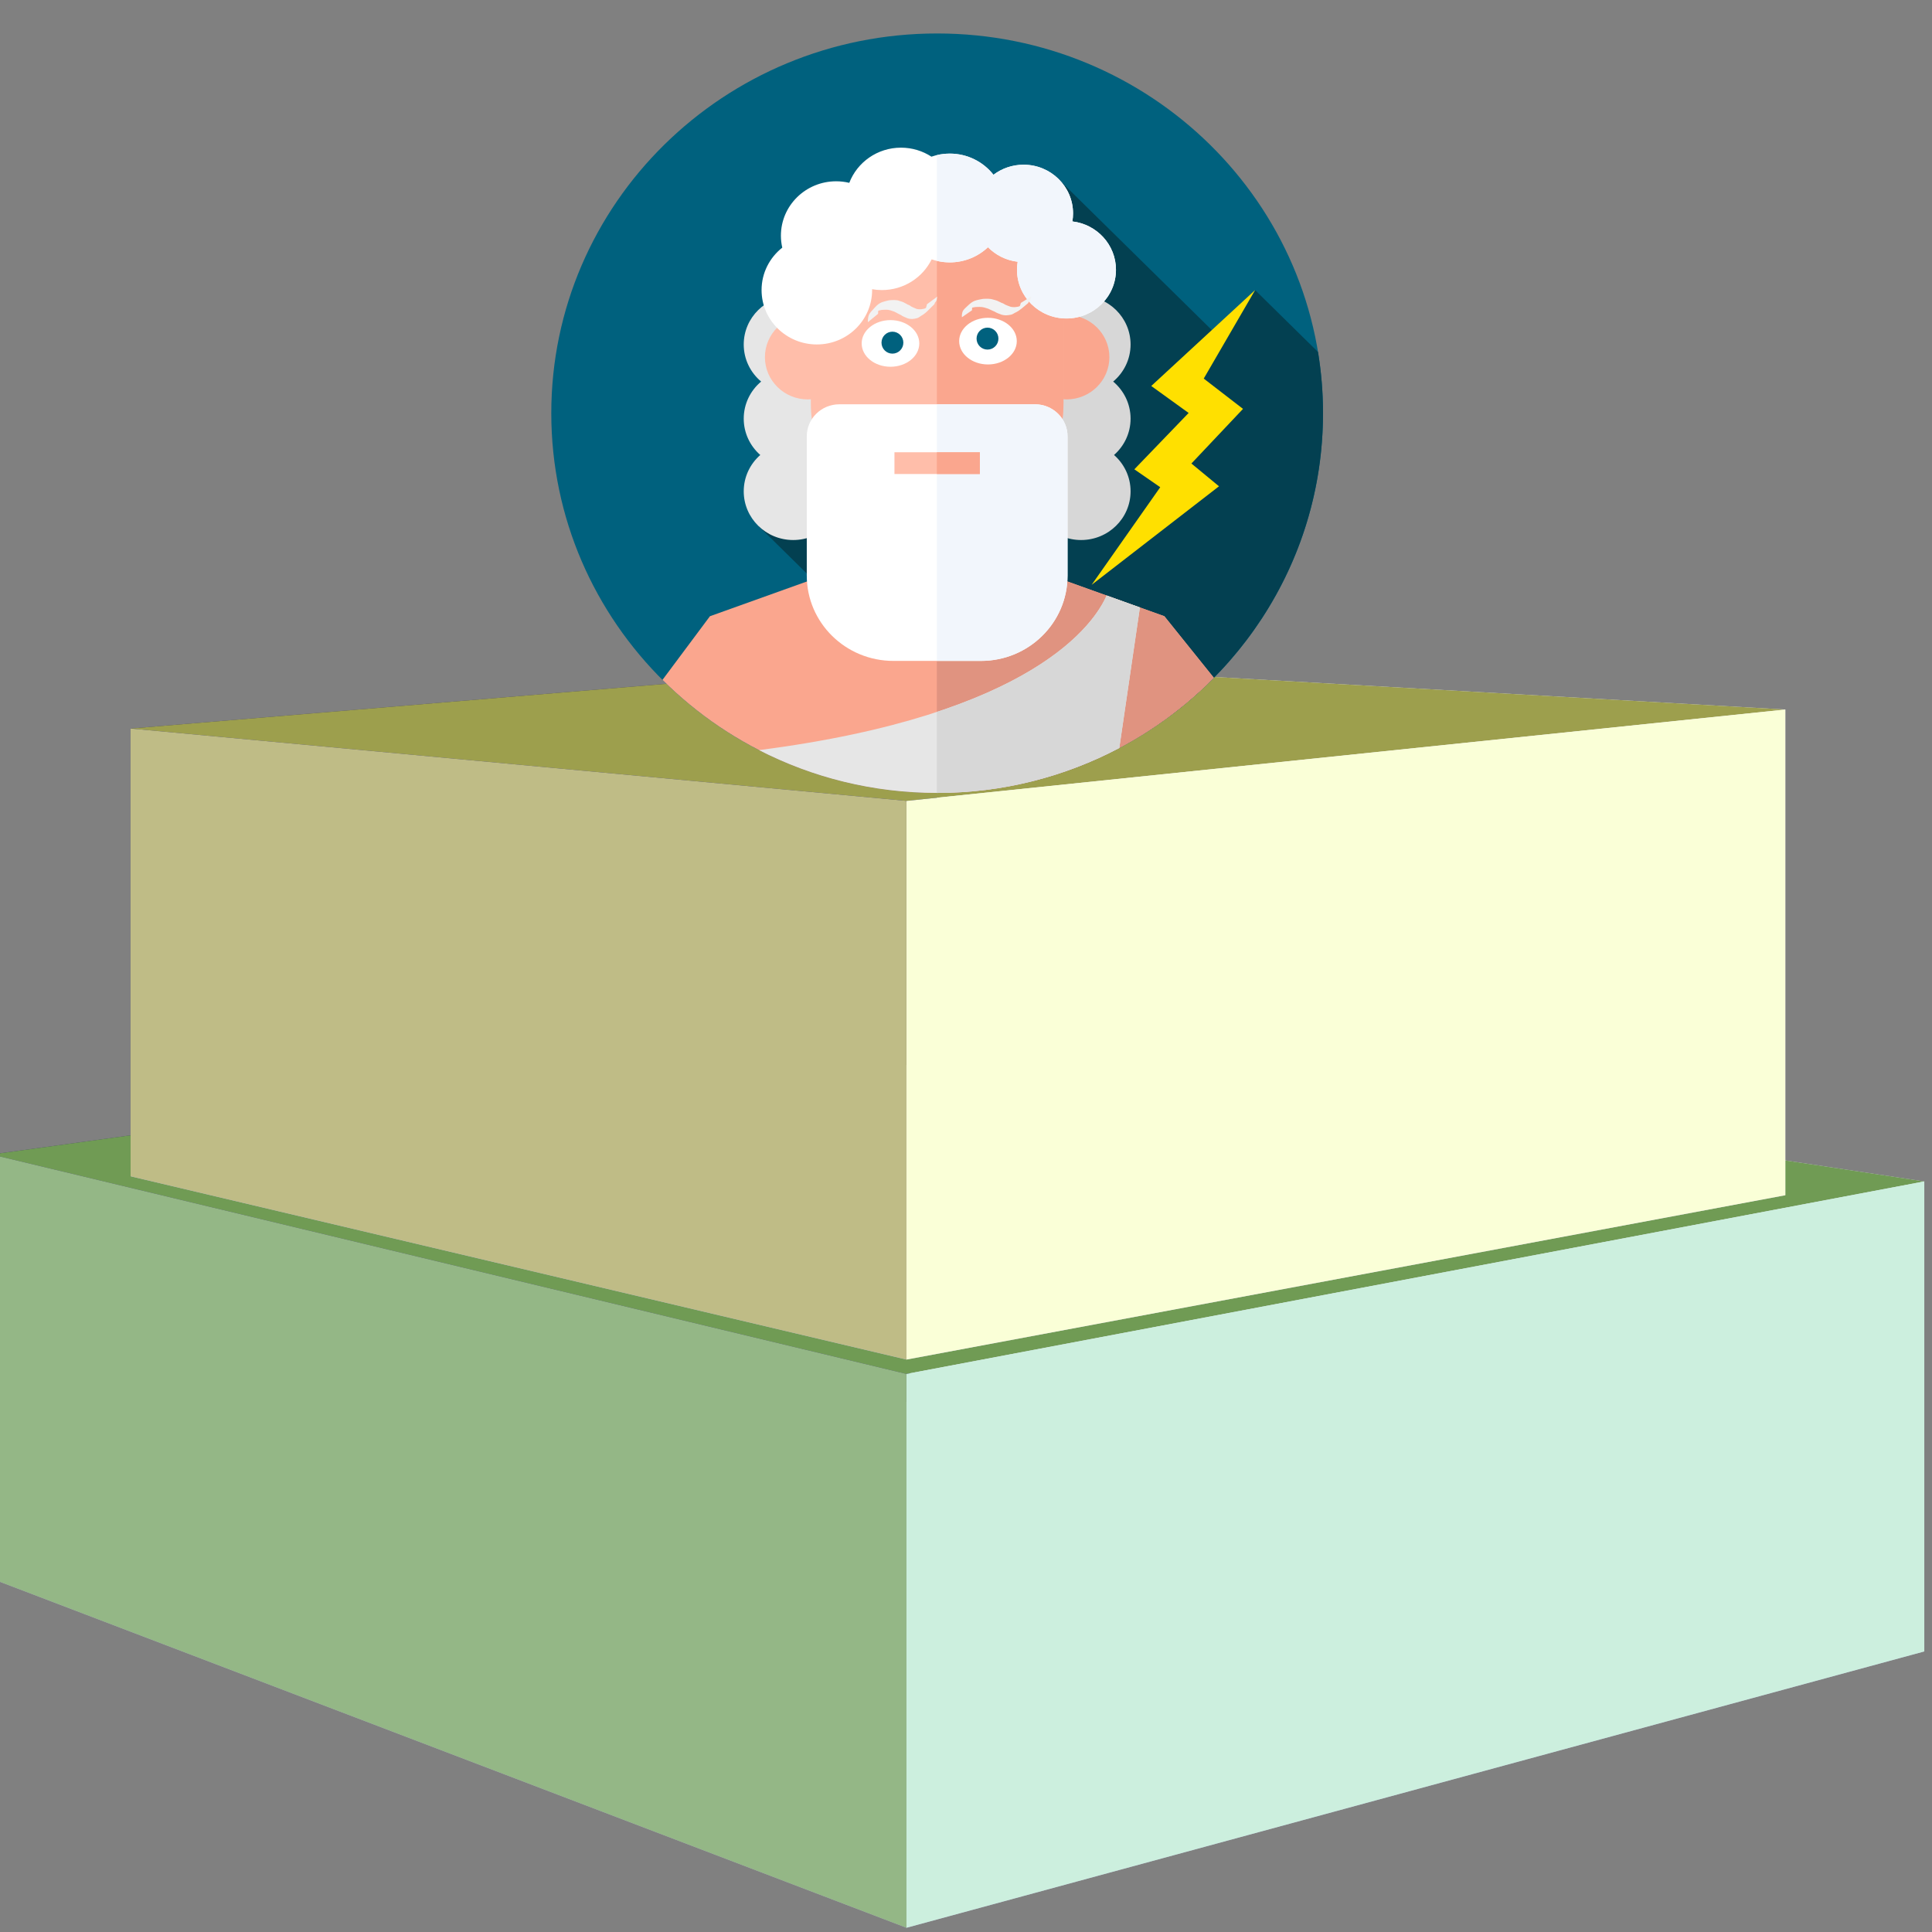 <?xml version="1.0" encoding="UTF-8" standalone="no"?>
<!-- Created with Inkscape (http://www.inkscape.org/) -->

<svg
   xmlns:dc="http://purl.org/dc/elements/1.1/"
   xmlns:cc="http://creativecommons.org/ns#"
   xmlns:rdf="http://www.w3.org/1999/02/22-rdf-syntax-ns#"
   xmlns:svg="http://www.w3.org/2000/svg"
   xmlns="http://www.w3.org/2000/svg"
   xmlns:sodipodi="http://sodipodi.sourceforge.net/DTD/sodipodi-0.dtd"
   xmlns:inkscape="http://www.inkscape.org/namespaces/inkscape"
   width="680"
   height="680"
   version="1.1"
   viewBox="0 0 179.917 179.917"
   id="svg1687"
   sodipodi:docname="lvl_2_JU.svg"
   inkscape:version="0.92.4 (5da689c313, 2019-01-14)"
   inkscape:export-filename="/media/goofy/1ffc4969-9bf9-4884-8765-70536da6acb2/Faks/III_godina/Vestacka Inteligencija/Santorini project/Santorini_front-end/public/images/lvl_2_JU.png"
   inkscape:export-xdpi="96"
   inkscape:export-ydpi="96">
  <rect x="0" y="0" width="179.917" height="179.917" fill="#808080" stroke="none"/>
  <defs
     id="defs1691" />
  <sodipodi:namedview
     pagecolor="#ffffff"
     bordercolor="#666666"
     borderopacity="1"
     objecttolerance="10"
     gridtolerance="10"
     guidetolerance="10"
     inkscape:pageopacity="0"
     inkscape:pageshadow="2"
     inkscape:window-width="1920"
     inkscape:window-height="1000"
     id="namedview1689"
     showgrid="false"
     inkscape:zoom="0.84096521"
     inkscape:cx="399.22861"
     inkscape:cy="266.45416"
     inkscape:window-x="0"
     inkscape:window-y="27"
     inkscape:window-maximized="1"
     inkscape:current-layer="svg1687"
     units="px" />
  <g
     id="g1685"
     transform="matrix(1.758,0,0,1.112,-79.579,-150.263)">
    <g
       id="g1655"
       style="opacity:0.868;fill:#8787be;fill-rule:evenodd">
      <path
         d="m 44.819,231.81 v 35.523 l 48.635,-14.861 v -31.254 z"
         points="44.819,267.333 93.454,252.472 93.454,221.218 44.819,231.81 "
         id="path1641"
         inkscape:connector-curvature="0"
         style="fill:#353564" />
      <path
         d="M 44.819,267.33 93.283,296.567 147.2,273.426 93.454,252.468 Z"
         points="93.283,296.57 147.199,273.43 93.454,252.472 44.819,267.333 "
         id="path1643"
         inkscape:connector-curvature="0"
         style="fill:#afafde" />
      <path
         d="m 93.454,221.22 53.746,12.85 v 39.362 L 93.454,252.474 Z"
         points="147.199,234.068 147.199,273.43 93.454,252.472 93.454,221.218 "
         id="path1645"
         inkscape:connector-curvature="0"
         style="fill:#e9e9ff" />
      <g
         id="g1653">
        <path
           d="M 44.819,231.81 93.283,250.189 147.2,234.068 93.454,221.218 Z"
           points="93.283,250.189 147.199,234.068 93.454,221.218 44.819,231.81 "
           id="path1647"
           inkscape:connector-curvature="0"
           style="fill:#6d9f4d" />
        <path
           d="m 93.283,250.19 v 46.381 L 147.2,273.43 v -39.362 z"
           points="93.283,296.57 147.199,273.43 147.199,234.068 93.283,250.189 "
           id="path1649"
           inkscape:connector-curvature="0"
           style="fill:#d7ffec" />
        <path
           d="m 44.819,231.81 48.464,18.379 V 296.57 L 44.819,267.333 Z"
           points="93.283,250.189 93.283,296.57 44.819,267.333 44.819,231.81 "
           id="path1651"
           inkscape:connector-curvature="0"
           style="fill:#97bf86" />
      </g>
    </g>
    <g
       id="g1669"
       style="opacity:0.868;fill-rule:evenodd">
      <path
         d="m 93.454,221.22 53.928,-11.745 z"
         points="93.454,221.218 147.382,209.473 147.382,209.473 93.454,221.218 "
         id="path1657"
         inkscape:connector-curvature="0"
         style="fill:#353564" />
      <path
         d="m 93.454,221.22 53.928,-11.745 z"
         points="93.454,221.218 147.382,209.473 147.382,209.473 93.454,221.218 "
         id="path1659"
         inkscape:connector-curvature="0"
         style="fill:#afafde" />
      <path
         d="m 93.454,221.22 53.928,-11.745 z"
         points="93.454,221.218 147.382,209.473 147.382,209.473 93.454,221.218 "
         id="path1661"
         inkscape:connector-curvature="0"
         style="fill:#d7d7ff" />
      <path
         d="M 147.38,209.47 Z"
         points="147.382,209.473 147.382,209.473 147.382,209.473 147.382,209.473 "
         id="path1663"
         inkscape:connector-curvature="0"
         style="fill:#e9e9ff" />
      <path
         d="m 93.454,221.22 53.928,-11.745 z"
         points="93.454,221.218 147.382,209.473 147.382,209.473 93.454,221.218 "
         id="path1665"
         inkscape:connector-curvature="0"
         style="fill:#4d4d9f" />
      <path
         d="M 93.454,221.22 Z"
         points="93.454,221.218 93.454,221.218 93.454,221.218 93.454,221.218 "
         id="path1667"
         inkscape:connector-curvature="0"
         style="fill:#8686bf" />
    </g>
    <g
       id="g1677"
       style="fill-rule:evenodd">
      <path
         d="m 52.185,196.14 v 37.498 l 42.726,-9.674 v -33.466 z"
         id="path1671"
         inkscape:connector-curvature="0"
         style="fill:#353564" />
      <path
         d="m 52.185,233.64 41.098,15.346 46.555,-13.763 -44.927,-11.257 z"
         id="path1673"
         inkscape:connector-curvature="0"
         style="fill:#afafde" />
      <path
         d="m 94.911,190.5 44.927,4.051 v 40.672 l -44.927,-11.257 z"
         id="path1675"
         inkscape:connector-curvature="0"
         style="fill:#e9e9ff" />
    </g>
    <path
       d="m 52.185,196.14 41.098,6.058 46.555,-7.649 -44.927,-4.051 z"
       id="path1679"
       inkscape:connector-curvature="0"
       style="fill:#9d9f4d" />
    <path
       d="m 93.283,202.2 v 46.786 l 46.555,-13.763 v -40.672 z"
       id="path1681"
       inkscape:connector-curvature="0"
       style="fill:#faffd7" />
    <path
       d="m 52.185,196.14 41.098,6.058 v 46.786 l -41.098,-15.346 z"
       id="path1683"
       inkscape:connector-curvature="0"
       style="fill:#bfbc86" />
  </g>
  <path
     inkscape:connector-curvature="0"
     style="fill:#00617e;fill-opacity:1;stroke-width:0.139"
     d="m 123.205,38.479 c 0,19.53 -16.087,35.362 -35.933,35.362 -19.845,0 -35.933,-15.832 -35.933,-35.362 0,-19.53 16.087,-35.362 35.933,-35.362 19.845,0 35.933,15.832 35.933,35.362 z m 0,0"
     id="path2" />
  <path
     inkscape:connector-curvature="0"
     style="fill:#034051;stroke-width:0.139"
     d="m 123.205,38.479 c 0,-1.941 -0.161,-3.845 -0.467,-5.702 l -5.857,-5.763 -2.875,4.86 L 98.292,16.41 70.688,49.034 95.048,73.009 c 2.465,-0.535 4.835,-1.318 7.081,-2.323 l 0.406,-0.4 0.147,0.145 c 12.134,-5.678 20.522,-17.85 20.522,-31.952 z m 0,0"
     id="path4" />
  <path
     inkscape:connector-curvature="0"
     style="fill:#ffe000;stroke-width:0.139"
     d="m 116.881,27.014 -9.671,8.931 3.481,2.512 -5.056,5.248 2.411,1.667 -6.387,9.09 11.86,-9.177 -2.57,-2.12 4.806,-5.088 -3.657,-2.822 z m 0,0"
     id="path6" />
  <path
     inkscape:connector-curvature="0"
     style="fill:#d7d7d7;stroke-width:0.139"
     d="m 105.285,38.986 c 0,-1.383 -0.63,-2.622 -1.622,-3.453 0.992,-0.832 1.622,-2.07 1.622,-3.453 0,-2.505 -2.063,-4.535 -4.608,-4.535 -2.545,0 -4.608,2.03 -4.608,4.535 0,1.384 0.63,2.621 1.622,3.453 -0.992,0.831 -1.622,2.07 -1.622,3.453 0,1.345 0.596,2.553 1.541,3.384 -0.946,0.83 -1.541,2.039 -1.541,3.384 0,2.505 2.063,4.535 4.608,4.535 2.545,0 4.608,-2.03 4.608,-4.535 0,-1.346 -0.596,-2.554 -1.541,-3.384 0.945,-0.831 1.541,-2.039 1.541,-3.384 z m 0,0"
     id="path8" />
  <path
     inkscape:connector-curvature="0"
     style="fill:#e6e6e6;stroke-width:0.139"
     d="m 78.476,38.986 c 0,-1.383 -0.63,-2.622 -1.622,-3.453 0.992,-0.832 1.622,-2.07 1.622,-3.453 0,-2.505 -2.063,-4.535 -4.608,-4.535 -2.545,0 -4.608,2.03 -4.608,4.535 0,1.384 0.63,2.621 1.622,3.453 -0.992,0.831 -1.622,2.07 -1.622,3.453 0,1.345 0.596,2.553 1.541,3.384 -0.946,0.83 -1.541,2.039 -1.541,3.384 0,2.505 2.063,4.535 4.608,4.535 2.545,0 4.608,-2.03 4.608,-4.535 0,-1.346 -0.596,-2.554 -1.541,-3.384 0.945,-0.831 1.541,-2.039 1.541,-3.384 z m 0,0"
     id="path10" />
  <path
     inkscape:connector-curvature="0"
     style="fill:#faa68e;stroke-width:0.139"
     d="m 113.04,63.121 -4.609,-5.735 -14.308,-5.128 c -1.32,-0.473 -2.198,-1.708 -2.198,-3.09 v -3.05 h -9.306 v 3.05 c 0,1.382 -0.878,2.617 -2.198,3.09 l -14.308,5.128 -4.419,5.927 c 6.515,6.499 15.568,10.528 25.577,10.528 10.108,0 19.239,-4.109 25.767,-10.72 z m 0,0"
     id="path12" />
  <path
     inkscape:connector-curvature="0"
     style="fill:#e09380;stroke-width:0.139"
     d="M 108.43,57.386 94.123,52.258 C 92.803,51.785 91.925,50.551 91.925,49.168 V 46.118 H 87.245 v 27.722 c 0.01,0 0.018,4.87e-4 0.027,4.87e-4 10.108,0 19.239,-4.109 25.767,-10.72 z m 0,0"
     id="path14" />
  <path
     inkscape:connector-curvature="0"
     style="fill:#ffbeaa;stroke-width:0.139"
     d="m 79.225,33.263 c 0,2.172 -1.789,3.933 -3.996,3.933 -2.207,0 -3.996,-1.761 -3.996,-3.933 0,-2.172 1.789,-3.933 3.996,-3.933 2.207,0 3.996,1.761 3.996,3.933 z m 0,0"
     id="path16" />
  <path
     inkscape:connector-curvature="0"
     style="fill:#faa68e;stroke-width:0.139"
     d="m 103.312,33.263 c 0,2.172 -1.789,3.933 -3.996,3.933 -2.207,0 -3.996,-1.761 -3.996,-3.933 0,-2.172 1.789,-3.933 3.996,-3.933 2.207,0 3.996,1.761 3.996,3.933 z m 0,0"
     id="path18" />
  <path
     inkscape:connector-curvature="0"
     style="fill:#ffbeaa;stroke-width:0.139"
     d="m 92.593,47.987 -2.669,1.349 c -1.665,0.842 -3.64,0.842 -5.305,0 L 81.952,47.987 C 77.997,45.988 75.51,41.98 75.51,37.605 V 27.368 c 0,-6.393 5.266,-11.576 11.762,-11.576 6.496,0 11.762,5.183 11.762,11.576 v 10.237 c 0,4.376 -2.486,8.384 -6.441,10.383 z m 0,0"
     id="path20" />
  <path
     inkscape:connector-curvature="0"
     style="fill:#faa68e;stroke-width:0.139"
     d="m 87.272,15.792 c -0.009,0 -0.018,5.14e-4 -0.027,5.14e-4 v 34.174 c 0.919,0.004 1.838,-0.205 2.679,-0.63 L 92.594,47.987 c 3.955,-2 6.441,-6.007 6.441,-10.383 V 27.368 c 0,-6.393 -5.266,-11.576 -11.762,-11.576 z m 0,0"
     id="path22" />
  <path
     inkscape:connector-curvature="0"
     style="fill:#ffffff;stroke-width:0.139"
     d="m 91.343,61.547 h -8.142 c -4.457,0 -8.07,-3.556 -8.07,-7.942 V 40.632 c 0,-1.647 1.356,-2.982 3.03,-2.982 H 96.383 c 1.674,0 3.031,1.335 3.031,2.982 v 12.973 c 0,4.386 -3.613,7.942 -8.07,7.942 z m 0,0"
     id="path24" />
  <path
     inkscape:connector-curvature="0"
     style="fill:#f2f6fc;stroke-width:0.139"
     d="M 96.383,37.65 H 87.245 v 23.897 h 4.098 c 4.457,0 8.07,-3.556 8.07,-7.942 V 40.632 c 0,-1.647 -1.357,-2.982 -3.03,-2.982 z m 0,0"
     id="path26" />
  <path
     inkscape:connector-curvature="0"
     style="fill:#ffbeaa;stroke-width:0.139"
     d="m 83.296,42.116 h 7.954 v 2.026 h -7.954 z m 0,0"
     id="path28" />
  <path
     inkscape:connector-curvature="0"
     style="fill:#faa68e;stroke-width:0.139"
     d="m 87.245,42.116 h 4.004 v 2.026 H 87.245 Z m 0,0"
     id="path30" />
  <path
     inkscape:connector-curvature="0"
     style="fill:#ffffff;stroke-width:0.139"
     d="m 99.865,20.621 c 0.041,-0.243 0.063,-0.493 0.063,-0.747 0,-2.505 -2.063,-4.536 -4.608,-4.536 -1.055,0 -2.028,0.35 -2.804,0.937 -0.941,-1.198 -2.415,-1.971 -4.073,-1.971 -0.597,0 -1.17,0.101 -1.704,0.285 -0.813,-0.529 -1.787,-0.838 -2.835,-0.838 -2.202,0 -4.08,1.361 -4.815,3.276 -0.391,-0.094 -0.8,-0.145 -1.22,-0.145 -2.842,0 -5.147,2.267 -5.147,5.065 0,0.383 0.045,0.755 0.127,1.114 -1.175,0.929 -1.928,2.353 -1.928,3.951 0,2.797 2.304,5.065 5.147,5.065 2.842,0 5.147,-2.267 5.147,-5.065 0,-0.027 -0.003,-0.054 -0.003,-0.081 0.297,0.053 0.602,0.081 0.915,0.081 2.038,0 3.799,-1.166 4.632,-2.857 0.528,0.18 1.094,0.279 1.684,0.279 1.383,0 2.638,-0.539 3.562,-1.412 0.719,0.732 1.685,1.226 2.766,1.353 -0.041,0.243 -0.064,0.493 -0.064,0.747 0,2.505 2.064,4.536 4.609,4.536 2.545,0 4.608,-2.031 4.608,-4.536 0,-2.322 -1.773,-4.235 -4.06,-4.502 z m 0,0"
     id="path32" />
  <path
     inkscape:connector-curvature="0"
     style="fill:#f2f6fc;stroke-width:0.139"
     d="m 99.865,20.621 c 0.041,-0.243 0.063,-0.493 0.063,-0.747 0,-2.505 -2.063,-4.536 -4.608,-4.536 -1.055,0 -2.028,0.35 -2.804,0.937 -0.941,-1.198 -2.415,-1.971 -4.073,-1.971 -0.412,0 -0.812,0.049 -1.196,0.14 v 9.85 c 0.384,0.091 0.784,0.14 1.196,0.14 1.383,0 2.638,-0.539 3.563,-1.412 0.718,0.732 1.684,1.226 2.766,1.353 -0.041,0.243 -0.064,0.493 -0.064,0.747 0,2.505 2.063,4.536 4.608,4.536 2.545,0 4.609,-2.031 4.609,-4.536 0,-2.322 -1.773,-4.235 -4.06,-4.502 z m 0,0"
     id="path34" />
  <path
     inkscape:connector-curvature="0"
     style="fill:#e6e6e6;stroke-width:0.139"
     d="m 87.272,73.841 c 6.135,0 11.909,-1.516 16.962,-4.185 l 1.919,-13.087 -3.098,-1.11 c -1.116,2.546 -6.72,11.091 -32.368,14.395 4.962,2.546 10.602,3.986 16.585,3.986 z m 0,0"
     id="path36" />
  <path
     inkscape:connector-curvature="0"
     style="fill:#d7d7d7;stroke-width:0.139"
     d="m 103.055,55.46 c -0.818,1.866 -4.047,6.954 -15.809,10.84 v 7.542 h 0.027 c 6.135,0 11.909,-1.516 16.962,-4.185 l 1.919,-13.087 z m 0,0"
     id="path38" />
  <ellipse
     style="fill:#ffffff;stroke-width:0.248"
     id="path252"
     cx="82.926"
     cy="31.982"
     rx="2.683"
     ry="2.172" />
  <ellipse
     style="fill:#00617e;fill-opacity:1;stroke-width:0.353"
     id="path1069"
     cx="83.107"
     cy="31.91"
     rx="1.018"
     ry="1.022" />
  <ellipse
     style="fill:#ffffff;stroke-width:0.248"
     id="path252-2"
     cx="92.005"
     cy="31.768"
     rx="2.683"
     ry="2.172" />
  <ellipse
     style="fill:#00617e;fill-opacity:1;stroke-width:0.353"
     id="path1069-2"
     cx="91.96"
     cy="31.533"
     rx="1.018"
     ry="1.022" />
  <path
     style="fill:#f2f2f2;fill-opacity:1;stroke-width:0.248"
     id="path1142"
     d="m 80.825,29.999 c -0.019,-0.212 0.013,-0.423 0.071,-0.627 0.049,-0.125 0.13,-0.236 0.215,-0.341 0.574,-0.636 0.695,-0.814 1.306,-0.975 0.162,-0.034 0.32,-0.095 0.486,-0.102 0.146,-0.005 0.287,-0.019 0.433,-0.01 0.149,7.33e-4 0.298,0.026 0.436,0.081 0.124,0.029 0.24,0.078 0.359,0.121 0.109,0.05 0.209,0.117 0.318,0.169 0.058,0.056 0.142,0.059 0.21,0.097 0.037,0.02 0.07,0.045 0.107,0.065 0.09,0.077 0.197,0.118 0.303,0.167 0.114,0.032 0.208,0.104 0.324,0.131 0.125,0.026 0.243,0.04 0.371,0.027 0.148,-0.029 0.307,-0.039 0.441,-0.109 0.02,-0.011 0.043,-0.018 0.061,-0.032 0.033,-0.024 0.057,-0.059 0.09,-0.084 0.055,-0.041 0.117,-0.068 0.18,-0.095 0.397,-0.263 0.92,-0.804 -0.588,0.594 0.097,-0.073 0.131,-0.185 0.197,-0.279 0.084,-0.099 0.119,-0.201 0.144,-0.325 0.017,-0.095 0.006,-0.049 0.034,-0.14 0,0 0.989,-0.727 0.989,-0.727 v 0 c -0.048,0.07 -0.029,0.032 -0.057,0.115 -0.013,0.125 -0.015,0.267 -0.111,0.362 -0.081,0.144 0.026,-0.035 -0.068,0.091 -0.048,0.066 -0.037,0.159 -0.115,0.207 -0.369,0.346 -0.725,0.793 -1.2,1.041 -0.114,0.068 -0.209,0.164 -0.341,0.202 -0.154,0.042 -0.312,0.074 -0.472,0.084 -0.138,0.002 -0.272,-0.021 -0.406,-0.054 -0.114,-0.041 -0.22,-0.102 -0.335,-0.141 -0.112,-0.046 -0.215,-0.105 -0.313,-0.175 -0.102,-0.059 -0.213,-0.096 -0.313,-0.158 -0.102,-0.055 -0.201,-0.113 -0.307,-0.16 -0.117,-0.047 -0.237,-0.082 -0.356,-0.12 -0.132,-0.041 -0.268,-0.056 -0.407,-0.056 -0.139,-0.004 -0.278,0.015 -0.417,0.021 -0.158,0.029 -0.313,0.074 -0.469,0.115 -0.502,0.152 -0.963,0.66 0.504,-0.639 -0.11,0.079 -0.168,0.198 -0.252,0.299 -0.083,0.182 -0.112,0.386 -0.106,0.584 0,0 -0.945,0.777 -0.945,0.777 z"
     inkscape:connector-curvature="0"
     inkscape:transform-center-x="0.16768631"
     inkscape:transform-center-y="2.553275e-06" />
  <path
     style="fill:#f2f2f2;fill-opacity:1;stroke-width:0.229"
     id="path1142-6"
     d="m 89.577,29.546 c -0.02,-0.182 0.011,-0.363 0.068,-0.537 0.048,-0.106 0.129,-0.2 0.213,-0.289 0.571,-0.536 0.691,-0.687 1.3,-0.814 0.162,-0.026 0.319,-0.076 0.485,-0.079 0.146,-0.003 0.287,-0.011 0.433,-0.002 0.149,0.003 0.298,0.028 0.436,0.077 0.125,0.026 0.24,0.071 0.36,0.11 0.11,0.045 0.21,0.104 0.318,0.15 0.059,0.049 0.142,0.053 0.21,0.087 0.037,0.018 0.07,0.04 0.107,0.058 0.09,0.068 0.198,0.105 0.304,0.148 0.114,0.029 0.209,0.093 0.324,0.118 0.125,0.024 0.243,0.038 0.371,0.03 0.148,-0.022 0.307,-0.029 0.441,-0.086 0.02,-0.009 0.043,-0.015 0.061,-0.026 0.033,-0.02 0.057,-0.05 0.089,-0.071 0.055,-0.034 0.116,-0.056 0.179,-0.078 0.396,-0.219 0.916,-0.674 -0.585,0.5 0.097,-0.061 0.13,-0.157 0.196,-0.236 0.084,-0.083 0.118,-0.171 0.142,-0.277 0.017,-0.082 0.006,-0.042 0.034,-0.12 0,0 0.986,-0.607 0.986,-0.607 v 0 c -0.048,0.059 -0.029,0.027 -0.056,0.097 -0.012,0.107 -0.013,0.229 -0.109,0.308 -0.08,0.122 0.025,-0.03 -0.067,0.077 -0.048,0.056 -0.036,0.135 -0.114,0.176 -0.368,0.291 -0.721,0.668 -1.194,0.873 -0.114,0.056 -0.208,0.137 -0.34,0.168 -0.154,0.033 -0.312,0.058 -0.472,0.064 -0.138,-4.76e-4 -0.272,-0.022 -0.406,-0.053 -0.115,-0.037 -0.22,-0.091 -0.336,-0.127 -0.112,-0.042 -0.216,-0.093 -0.314,-0.156 -0.102,-0.052 -0.213,-0.086 -0.313,-0.141 -0.102,-0.049 -0.202,-0.101 -0.308,-0.142 -0.117,-0.042 -0.237,-0.074 -0.357,-0.109 -0.132,-0.037 -0.269,-0.053 -0.407,-0.055 -0.139,-0.006 -0.278,0.008 -0.417,0.011 -0.158,0.022 -0.313,0.058 -0.468,0.09 -0.502,0.122 -0.959,0.549 0.5,-0.539 -0.109,0.066 -0.167,0.167 -0.251,0.252 -0.082,0.155 -0.11,0.33 -0.103,0.499 0,0 -0.941,0.65 -0.941,0.65 z"
     inkscape:connector-curvature="0" />
</svg>
